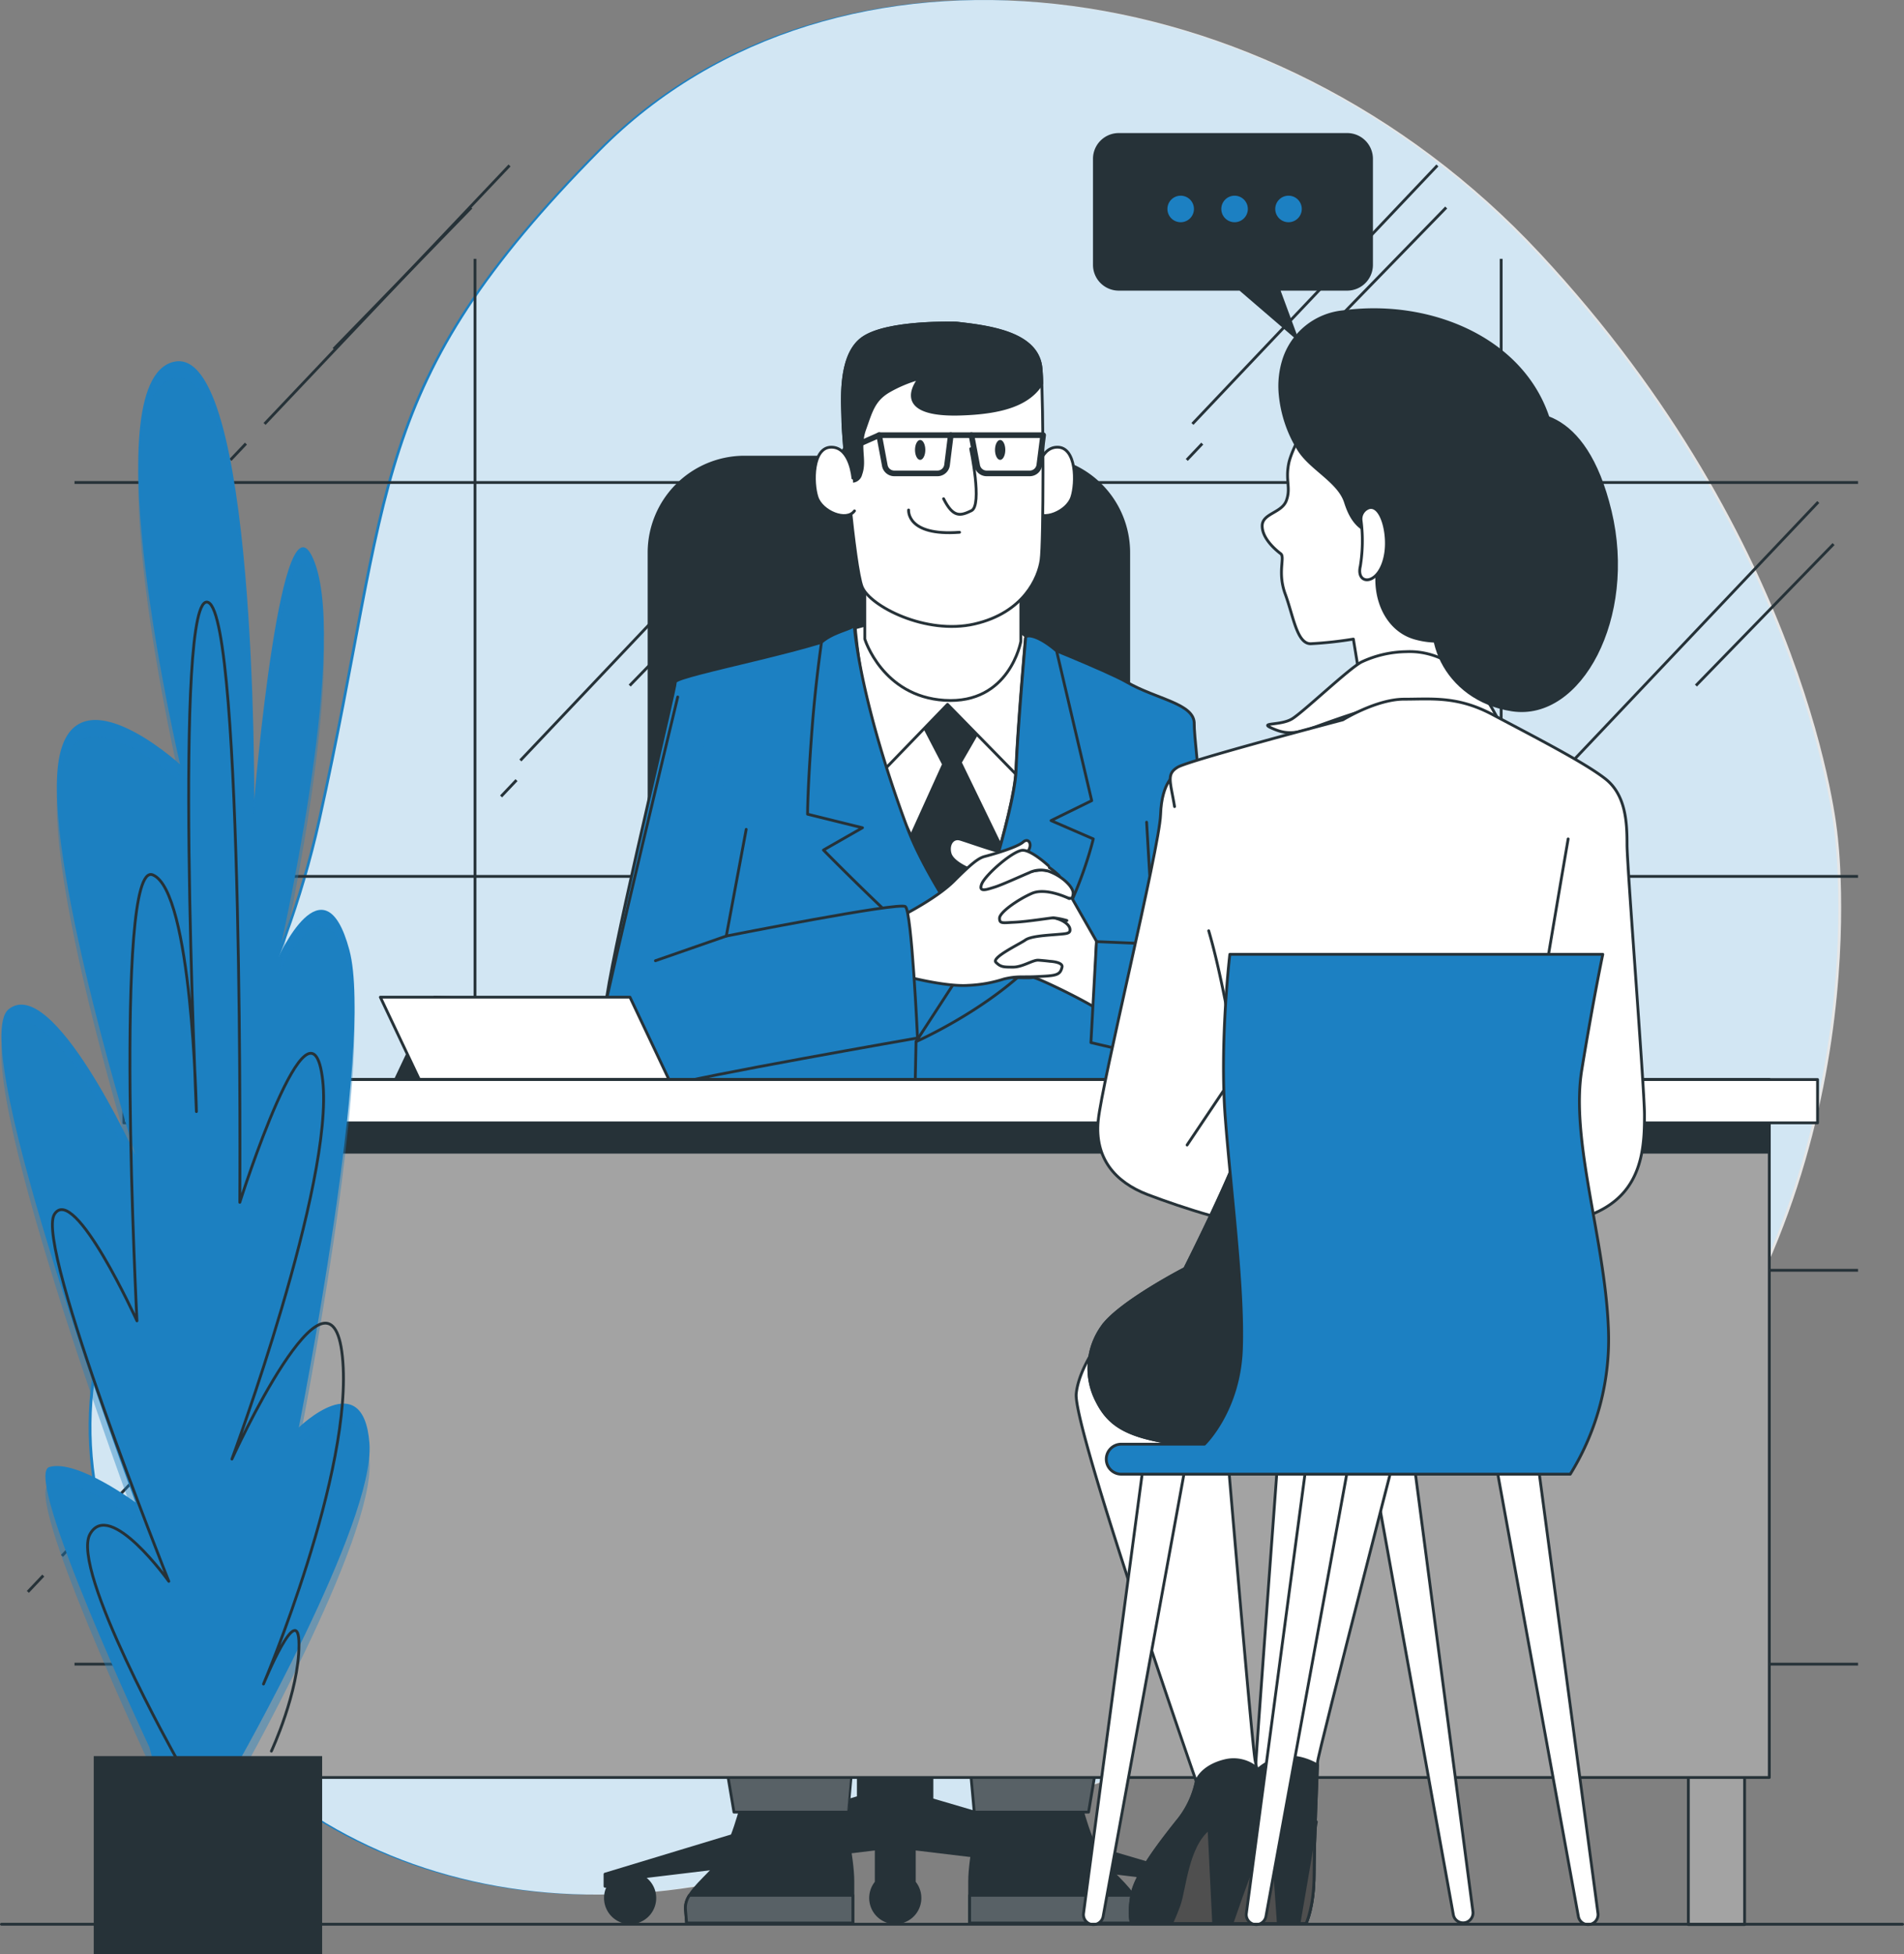 <svg xmlns="http://www.w3.org/2000/svg" width="675" height="692.611" viewBox="0 0 675 692.611"><rect x="0" y="0" width="675" height="692.611" fill="#808080" stroke="none"/><defs><style>.a,.f,.l{fill:#1c80c2;}.b,.e{fill:#fff;}.b{opacity:0.8;}.c,.g,.i{fill:none;}.c,.d,.e,.f,.g,.i,.j,.k,.m,.n{stroke:#263238;}.c,.m{stroke-miterlimit:10;}.d,.h,.m{fill:#263238;}.d,.e,.f,.g,.i,.j,.k,.n{stroke-linecap:round;stroke-linejoin:round;}.i{stroke-width:2px;}.j{fill:#586166;}.k{fill:#a3a3a3;}.l{opacity:0.4;}.n{fill:#4f4f4f;}</style></defs><g transform="translate(-38.5 -29.046)"><g transform="translate(69.918 29.046)"><path class="a" d="M667.657,324.843S683.88,446.407,601.622,543.1,387.9,668.072,281.99,693.833,83.2,669.378,54.817,574.618s48.842-137.106,75.093-254.95,16.286-153.459,99.2-237.241S465.891,15.51,562.151,118.8,667.657,324.843,667.657,324.843Z" transform="translate(-48.645 -29.046)"/><path class="b" d="M667.657,324.843S683.88,446.407,601.622,543.1,387.9,668.072,281.99,693.833,83.2,669.378,54.817,574.618s48.842-137.106,75.093-254.95,16.286-153.459,99.2-237.241S465.891,15.51,562.151,118.8,667.657,324.843,667.657,324.843Z" transform="translate(-47.645 -29.046)"/></g><g transform="translate(48.375 87.688)"><line class="c" x2="632.285" transform="translate(16.539 531.175)"/><line class="c" x2="632.285" transform="translate(16.539 391.585)"/><line class="c" x2="632.285" transform="translate(16.539 251.976)"/><line class="c" x2="632.285" transform="translate(16.539 112.368)"/><line class="c" y2="498.427" transform="translate(158.518 33.096)"/><line class="c" y2="498.427" transform="translate(522.314 33.096)"/><line class="c" x1="5.47" y2="5.781" transform="translate(167.766 217.856)"/><line class="c" x1="86.846" y2="91.603" transform="translate(174.61 119.283)"/><line class="c" x1="48.793" y2="50.146" transform="translate(213.363 134.193)"/><line class="c" x1="5.47" y2="5.781" transform="translate(535.797 217.856)"/><line class="c" x1="86.846" y2="91.603" transform="translate(547.89 119.283)"/><line class="c" x1="48.793" y2="50.146" transform="translate(591.359 134.193)"/><line class="c" x1="5.47" y2="5.781" transform="translate(0 499.781)"/><line class="c" x1="86.846" y2="91.621" transform="translate(12.093 401.19)"/><line class="c" x1="48.793" y2="50.146" transform="translate(55.562 416.1)"/><line class="c" x1="5.488" y2="5.781" transform="translate(71.826 98.591)"/><line class="c" x1="86.846" y2="91.603" transform="translate(83.919)"/><line class="c" x1="48.793" y2="50.146" transform="translate(108.417 14.91)"/><line class="c" x1="5.488" y2="5.781" transform="translate(410.858 98.591)"/><line class="c" x1="86.846" y2="91.603" transform="translate(412.86)"/><line class="c" x1="48.793" y2="50.146" transform="translate(454.032 14.91)"/><line class="c" x1="5.47" y2="5.781" transform="translate(302.915 362.88)"/><line class="c" x1="86.846" y2="91.603" transform="translate(307.067 264.307)"/><line class="c" x1="48.793" y2="50.146" transform="translate(347.156 279.217)"/></g><g transform="translate(250.264 143.53)"><path class="d" d="M220.226,156.68H322.568a33.846,33.846,0,0,1,33.846,33.846V486.007H186.38v-295.5a33.846,33.846,0,0,1,33.846-33.827Z" transform="translate(-168.033 -109.141)"/><path class="d" d="M383.548,505.722,293.738,479.3V449.9h-5.068V341.36H272.718V449.9H267.65v28.613l-89.81,27.2v4.3h1.207A8.506,8.506,0,0,0,178,514.156a8.745,8.745,0,1,0,13.483-7.318l.183-.183,82.327-9.9v11.855a8.745,8.745,0,1,0,13.5,0V496.757l82.144,9.879a8.745,8.745,0,1,0,12.148,3.4h1.829Z" transform="translate(-175.117 44.05)"/><rect class="e" width="182.986" height="40.048" rx="7.28" transform="translate(13.444 376.683)"/><rect class="e" width="127.095" height="70.673" transform="translate(42.917 311.736)"/><path class="e" d="M237.006,189.91l-19.466,7.629s7.044,43.743,16.465,66.319,43.743,58.416,43.743,58.416,17.783-25.96,23.985-46.561-.274-78.467-.274-78.467a40.925,40.925,0,0,0-14.4-5.086C278.224,190.752,237.006,189.91,237.006,189.91Z" transform="translate(-142.186 -81.577)"/><path class="d" d="M241.208,212.495l9,17.289L235.28,262.733l23.985,36.114,14.673-33.022-17.783-36.681,9.312-16.1L252.2,199.78Z" transform="translate(-127.471 -73.39)"/><path class="e" d="M235.238,188.83l-6.22,1.7L223.09,200.96l14.636,41.493,24-24.826,26.235,26.8s3.11-41.767,3.11-46.561-4.226-6.495-7.318-7.318S235.238,188.83,235.238,188.83Z" transform="translate(-137.582 -82.473)"/><path class="f" d="M267.147,189.76s2.689,37.523,18.295,70.545c8.068,17.014,23.143,40.926,23.143,40.084s14.947-45.152,15.514-60.117,3.385-46.853,3.385-46.853,28.943,11.526,35.858,15.532c10.721,6.2,24.259,7.611,23.985,14.947-.11,2.671,1.72,20.124,4.043,41.4.366,3.385,18.533,32.419,18.917,35.931,3.9,35.437-9.33,50.366-9.989,50.531-1.116.274-24.552,0-24.552,0s12.715,57.849,14.636,60.959l1.976,3.092H291.534l-4.208-12.7-3.75,12.7H179.935l13.831-62.935h-15.24s-3.952-7.9,1.409-37.541,23.436-103.86,23.436-106.385S261.219,195.962,267.147,189.76Z" transform="translate(-175.711 -81.701)"/><line class="e" x1="1.372" y2="66.722" transform="translate(111.615 254.692)"/><path class="f" d="M294.386,311.322c16.667-15.514,24-46.561,24-46.561l-14.965-6.495,14.4-7.062L305.381,198.15c-7.044-6.074-11.178-5.909-10.977-4.574,0,0-2.817,31.888-3.385,46.853s-15.551,59.33-15.551,60.172-16.594-22.43-23.143-40.084c-15.258-41.09-18.185-65.862-18.624-70.6a.439.439,0,0,0-.7-.329c-2.1,1.244-7.318,2.269-10.977,5.488-1.025,7.318-2.342,17.929-3.256,29.6C217.09,246.412,217.09,256,217.09,256l19.466,4.812-13.831,7.9s15.24,15.514,27.936,27.095S271.81,311.6,271.81,311.6l-16.264,25.009S277.738,326.855,294.386,311.322Z" transform="translate(-142.559 -81.913)"/><path class="e" d="M228.18,178.65v24.277s6.22,20.307,28.229,21.716c23.143,1.5,27.095-20.875,27.095-20.875v-21.46S240.657,192.755,228.18,178.65Z" transform="translate(-133.36 -90.917)"/><path class="e" d="M261.607,165.727s.841-10.977,7.611-10.977,6.787,12.7,5.086,17.783-10.446,8.745-13.264,4.793" transform="translate(-106.103 -110.742)"/><path class="e" d="M264.371,130.74s-24.936-.915-33.553,5.488-6.806,23.582-6.806,29.016,4.08,52.141,6.806,58.946,22.576,17.161,39.883,13.172,22.667-16.319,23.564-22.667.915-54.885,0-67.545S276.592,132.094,264.371,130.74Z" transform="translate(-136.949 -130.695)"/><path class="d" d="M294.529,152.109c0-2.012-.146-3.659-.256-5.049-.9-12.7-17.673-14.965-29.912-16.319,0,0-24.936-.915-33.553,5.488S224,159.811,224,165.245c0,2.177.659,10.977,1.628,21.149a3.22,3.22,0,0,0,4.72-2.086c1.829-4.994-.9-9.513,1.372-15.862s3.165-10.428,8.617-13.611a46.727,46.727,0,0,1,10.867-4.519s-11.325,13.136,13.611,12.678C281.009,162.629,290.138,159.262,294.529,152.109Z" transform="translate(-136.957 -130.695)"/><path class="g" d="M253.055,155.05s4.226,20.033.274,21.954-6.476,2.543-9.879-4.226" transform="translate(-120.694 -110.493)"/><path class="g" d="M236.673,166.92s-.86,9.33,18.057,7.9" transform="translate(-126.32 -100.647)"/><path class="h" d="M241.569,156.881c0,1.939-.823,3.531-1.83,3.531s-1.829-1.592-1.829-3.531.823-3.531,1.829-3.531S241.569,154.923,241.569,156.881Z" transform="translate(-125.289 -111.903)"/><path class="h" d="M257.069,156.881c0,1.939-.823,3.531-1.829,3.531s-1.83-1.592-1.83-3.531.823-3.531,1.83-3.531S257.069,154.923,257.069,156.881Z" transform="translate(-112.432 -111.903)"/><path class="i" d="M251.652,165.977H236.32a3.421,3.421,0,0,1-3.348-2.781L230.96,152.42h25.393l-1.317,10.574a3.421,3.421,0,0,1-3.385,2.982Z" transform="translate(-131.054 -112.675)"/><path class="i" d="M269.56,165.977H254.229a3.4,3.4,0,0,1-3.348-2.781L248.85,152.42h25.412l-1.354,10.574a3.421,3.421,0,0,1-3.348,2.982Z" transform="translate(-116.214 -112.675)"/><line class="i" x2="7.336" transform="translate(125.299 39.745)"/><line class="i" x1="12.13" y2="5.36" transform="translate(87.776 39.745)"/><path class="e" d="M232.058,165.727s-.842-10.977-7.629-10.977-6.769,12.7-5.068,17.783,10.428,8.745,13.264,4.793" transform="translate(-141.464 -110.742)"/><path class="e" d="M283.44,243.63a31.668,31.668,0,0,0-13.538-7.556,10.208,10.208,0,0,0-5.1-.4c-2.269,0-13.52-4.061-16.337-4.9s-4.519,1.976-3.659,5.086,6.879,5.745,9.147,6.312,1.3.622,1.3.622,3.659,9.038,1.976,12.422-7.629,10.977-5.653,16.374,5.086,8.178,11.288,8.178,9.879.274,11.288,0,26.528,12.13,23.783,12.422-1.134-25.119-1.134-25.119Z" transform="translate(-119.758 -47.81)"/><path class="e" d="M234.66,258.324s13.264-6.495,19.759-12.989,8.745-8.178,10.977-8.745,11.288-3.11,13.538-5.086,3.952,1.7.567,4.519a55.191,55.191,0,0,1-7.9,5.36c-1.409.86-2.817,4.812-2.817,4.812s13.831-5.928,18.624-4.519,9.55,5.69,9.257,8.214-1.171,1.317-4.281,1.025-7.519-1.628-10.977-.22-7.318,4.812-7.318,6.22,3.952,2.25,7.062,1.976,5.36-1.134,8.452-.567,5.653,2.25,5.928,3.952-1.116,1.683-4.519,1.976-9.312.567-11.288,1.976-12.13,6.2-10.428,7.9,2.708,1.7,6.092,1.7,7.007-2.6,8.983-2.452c2.653.2,4.08.4,4.08.4s4.7.2,4.281,2.049c-.659,2.964-2.232,3.055-9.056,3.366-5.342.256-6.769-.274-11.562.86a47.563,47.563,0,0,1-12.7,2.25c-8.2.567-22.869-3.385-22.869-3.385Z" transform="translate(-127.985 -47.539)"/><path class="e" d="M274.628,238.329s-5.708-5.324-8.983-5.488-13.264,8.58-14.636,11.855,1.829,2.031,4.482,1.226,9.806-4.1,12.258-5.1a9.385,9.385,0,0,1,6.458-.677" transform="translate(-114.696 -45.968)"/><path class="e" d="M278.988,243.336s-8.16-4.08-13.264-1.83-11.434,6.751-11.434,8.782,1.025,1.647,5.488,1.427,12.532-1.518,13.611-1.573a28.34,28.34,0,0,1,4.775.97" transform="translate(-111.702 -39.339)"/><path class="f" d="M229.13,250.066l-7.062,37.816s61.251-12.148,63.5-10.446,4.3,46.579,4.3,46.579-79.089,13.813-88.4,16.923-18.917,3.659-22.3.841S175.507,331.9,178.032,318s26.82-114.856,26.82-114.856" transform="translate(-176.351 -70.603)"/><path class="f" d="M291.74,227.4l2.543,43.176-20.326-.842L272,305.519s56.019,13.044,59.129,14.636,2.543-1.683,6.2-7.062,6.787-16.923,6.495-21.954-11.855-21.954-12.13-21.167" transform="translate(-97.012 -50.479)"/><line class="g" x2="18.917" transform="translate(197.272 220.097)"/><line class="g" x1="25.119" y2="8.745" transform="translate(20.597 217.279)"/><path class="d" d="M213.909,418.257s-4.1,17.618-9.824,23.783-10.977,10.245-10.648,15.148l.4,4.921h58.946V447.328c0-8.6-3.659-23.783-3.659-29.876s-36.846.4-36.846.4" transform="translate(-162.192 105.005)"/><path class="j" d="M194.843,435.29a7.867,7.867,0,0,0-1.409,4.9l.4,4.921h58.946V435.29Z" transform="translate(-162.189 121.964)"/><path class="j" d="M273.33,361.521s5.726-36.425-4.1-53.2-44.219-17.2-63.447-5.745-26.711,30.242-19.759,54.391,23.033,24.625,23.033,24.625-4.1,33.15-4.1,46.25,13.922,94.567,13.922,94.567h40.56S272.506,378.718,273.33,361.521Z" transform="translate(-170.442 5.374)"/><line class="e" y1="33.571" x2="4.08" transform="translate(38.618 353.394)"/><path class="d" d="M287.377,418.257s4.1,17.618,9.824,23.783,10.977,10.245,10.648,15.148l-.4,4.921H248.5V447.328c0-8.6,3.659-23.783,3.659-29.876s36.846.4,36.846.4" transform="translate(-116.505 105.005)"/><path class="j" d="M306.422,435.29a7.886,7.886,0,0,1,1.427,4.9l-.4,4.921H248.5V435.29Z" transform="translate(-116.505 121.964)"/><path class="j" d="M242.532,361.521s-5.726-36.425,4.1-53.2,44.219-17.2,63.447-5.745,26.875,30.242,19.9,54.391-23.18,24.625-23.18,24.625,4.1,33.15,4.1,46.25-13.922,94.567-13.922,94.567H256.455S243.355,378.718,242.532,361.521Z" transform="translate(-122.831 5.374)"/><line class="e" x1="4.098" y1="33.571" transform="translate(179.873 353.394)"/></g><g transform="translate(82.404 76.707)"><path class="d" d="M291.535,94.17h80.973a8.635,8.635,0,0,1,8.635,8.635v37.578a8.635,8.635,0,0,1-8.635,8.635H348.195l6.348,17.2-20-17.2H291.535a8.635,8.635,0,0,1-8.635-8.635V102.805a8.635,8.635,0,0,1,8.635-8.635Z" transform="translate(61.179 -94.17)"/><circle class="a" cx="4.702" cy="4.702" r="4.702" transform="translate(408.193 21.698)"/><circle class="a" cx="4.702" cy="4.702" r="4.702" transform="translate(389.072 21.698)"/><circle class="a" cx="4.702" cy="4.702" r="4.702" transform="translate(369.966 21.698)"/><path class="d" d="M122.115,261.3,107.9,291.322h40.3l14.215-28.558Z" transform="translate(-11.98 44.463)"/><path class="e" d="M204.163,261.3H115.67L129.9,291.322h88.474Z" transform="translate(-24.734 44.463)"/><rect class="k" width="19.941" height="256.66" transform="translate(21.423 377.132)"/><rect class="k" width="19.941" height="256.66" transform="translate(554.641 377.791)"/><rect class="k" width="566.258" height="247.366" transform="translate(17.087 334.962)"/><rect class="d" width="566.258" height="25.741" transform="translate(17.087 334.962)"/><rect class="e" width="600.452" height="15.349" transform="translate(0 334.962)"/></g><g transform="translate(39 157.069)"><path class="a" d="M94.476,623.868S49.16,527.344,59.021,524.545s30.534,12.587,30.534,12.587S28.926,374.8,44.6,362.287s44.951,51.756,44.951,51.756-31.266-99.323-27.589-137.1,43.4-1.39,43.4-1.39-31.815-135.694-2.287-142.7,28.558,155.287,28.558,155.287,9.7-116.1,21.533-83.937-13.044,139.9-13.044,139.9,16.228-36.37,25.247-2.8S147.44,510.549,147.44,510.549s22.905-22.375,25.046,5.6-47.4,114.783-47.4,114.783l-28.028,2.726Z" transform="translate(-42.014 -132.629)"/><path class="l" d="M94.476,623.868S49.16,527.344,59.021,524.545s30.534,12.587,30.534,12.587S28.926,374.8,44.6,362.287s44.951,51.756,44.951,51.756-31.266-99.323-27.589-137.1,43.4-1.39,43.4-1.39-31.815-135.694-2.287-142.7,28.558,155.287,28.558,155.287,9.7-116.1,21.533-83.937-13.044,139.9-13.044,139.9,16.228-36.37,25.247-2.8S147.44,510.549,147.44,510.549s22.905-22.375,25.046,5.6-47.4,114.783-47.4,114.783l-28.028,2.726Z" transform="translate(-42.012 -126.629)"/><path class="g" d="M96,589.351s-37.779-67.142-30.772-79.729,27.936,16.74,27.936,16.74S45.592,407.444,52.6,396.284s29.272,37.761,29.272,37.761-8.379-163.666,5.6-158.068,15.478,83.9,15.478,83.9-8.4-186.06,4.208-180.461S118.333,392.04,118.333,392.04s25.229-79.729,29.382-43.286-32.181,134.285-32.181,134.285,34.98-76.93,39.169-36.37-27.973,116.1-27.973,116.1S139.317,532,139.317,548.791s-9.788,37.761-9.788,37.761" transform="translate(-33.818 -93.923)"/><rect class="m" width="79.967" height="69.191" transform="translate(33.234 494.897)"/></g><g transform="translate(420.023 138.807)"><path class="e" d="M352.326,152.5s-8.2,13.52-9.422,19.649.823,8.6-.823,13.1-8.58,4.519-8.58,9.019,4.9,8.6,6.55,9.824-1.244,6.55,1.628,14.325,4.1,17.6,9,17.6a137.22,137.22,0,0,0,15.148-1.647l2.451,14.947,33.827-3.074s-.4-14.636,8.6-20.875,26.82-41.347,16.173-64.27S371.553,133.677,352.326,152.5Z" transform="translate(-267.558 -117.621)"/><path class="d" d="M338.285,146.018a31.1,31.1,0,0,0-1.317,11.123,44.876,44.876,0,0,0,6.55,20.381c4.171,6.9,14.16,11.288,16.63,18.643.8,2.452,2.854,9,8.58,10.648s4.519,1.628,2.872,12.678,3.275,22.1,13.1,24.973a29.272,29.272,0,0,0,27.022-5.726c7.775-6.147,22.5-31.522,22.924-54.446.714-40.56-39.261-60.373-75.32-55.434A24.57,24.57,0,0,0,338.285,146.018Z" transform="translate(-264.733 -128.114)"/><path class="e" d="M383.6,194.385a38.547,38.547,0,0,0-15.77,3.659c-4.574,2.415-20.472,17.6-24.57,20.124s-11.873,1.226-7.318,3.275,7.775,2.452,15.551-.4,24.149-8.6,29.052-8.6,22.924,2.452,24.57,2.872,12.276,5.306,12.276,5.306-5.324-11.453-11.453-17.179S392.2,193.964,383.6,194.385Z" transform="translate(-266.686 -73.169)"/><path class="e" d="M355.492,166.6a4.208,4.208,0,0,0-2.616,4.446A56.185,56.185,0,0,1,352.6,187.3c-1.628,6.952,7.062,6.952,8.965-4.446C362.81,175.313,359.956,165.013,355.492,166.6Z" transform="translate(-251.881 -96.322)"/><path class="e" d="M329.207,218.11s-4.9,2.452-5.306,14.325-20.893,95.39-22.119,108.489,5.745,21.68,17.6,26.2,34.395,11.855,38.419,9.824,11.873-44.219,14.727-62.642-31.522-82.327-33.15-84.724S332.079,218.531,329.207,218.11Z" transform="translate(-293.982 -53.462)"/><line class="g" x1="22.521" y2="33.571" transform="translate(39.323 262.489)"/><path class="e" d="M355,354.593l28.43,157.336a3.531,3.531,0,0,0,4.537,2.726h0a3.549,3.549,0,0,0,2.415-3.824L369.4,351.19Z" transform="translate(-249.724 56.927)"/><path class="e" d="M347.555,340.555s-10.648,143.67-10.648,147.768S325.93,535.4,325.93,535.4h29.4s2.854-5.726,2.854-17.6,1.244-37.248,1.244-39.7,32.748-129.364,32.748-129.364-1.647-12.7-17.618-20.124S350.006,337.28,347.555,340.555Z" transform="translate(-273.837 36.589)"/><path class="d" d="M358.176,449.916c0-10.849,1.025-32.931,1.207-38.566-13.63-7.647-22.082,2.543-22.082,2.543h0c-.238,3.659-.384,6.037-.384,6.513,0,4.1-10.977,47.073-10.977,47.073h29.382S358.176,461.789,358.176,449.916Z" transform="translate(-273.829 104.469)"/><path class="n" d="M353.928,458.573s2.854-5.726,2.854-17.6c0-4.409.183-10.7.384-16.978-2.836-3.311-8.965-8.379-15.514-.622-2.872,3.385-10.428,24.753-14.032,35.2Z" transform="translate(-272.436 113.411)"/><path class="d" d="M335.29,423.767l2.452,35.2h7.318l6.165-36.023S343.065,413.119,335.29,423.767Z" transform="translate(-266.073 113.018)"/><path class="e" d="M311.4,324.963s-12.7,13.922-13.922,25.8S340.054,488.3,340.054,488.3a32.216,32.216,0,0,1-6.952,14.325c-6.147,7.775-14.746,18.826-15.972,26.2s0,9.824,0,9.824H346.2s10.227-26.2,14.325-32.748,1.628-19.246.4-24.973-12.276-137.944-12.276-137.944S340.054,315.065,311.4,324.963Z" transform="translate(-297.456 33.41)"/><path class="d" d="M351.853,434.34c3.549-5.69,2.177-15.99.933-22.356a12.806,12.806,0,0,0-11.16-2.616c-8.6,2.049-10.245,7.318-10.245,7.318a32.216,32.216,0,0,1-6.952,14.325c-6.147,7.775-14.746,18.825-15.972,26.2s0,9.824,0,9.824h29.071S347.754,440.89,351.853,434.34Z" transform="translate(-288.783 104.896)"/><path class="n" d="M315.93,456.953h14.947s9.147-23.308,13.575-31.449c-2.2-2.012-8.836-7.153-15.221-2.122-7.775,6.147-8.6,21.3-10.629,27.022C317.631,453.092,316.662,455.324,315.93,456.953Z" transform="translate(-282.132 115.032)"/><path class="d" d="M323.2,423.8l1.647,33.571h5.306l9-32.748S330.975,416.446,323.2,423.8Z" transform="translate(-276.102 114.612)"/><path class="e" d="M342.4,285.694c6.806,22.978,12.916,66.063,12.916,70.088,0,7.318-21.405,49.634-21.405,49.634s-23.783,12.276-29.473,20.875a25.3,25.3,0,0,0-1.628,26.2c4.1,8.178,10.227,11.873,23.783,14.325s139.17,0,139.17,0,13.1-15.972,6.952-41.347c-2.854-11.819-5.964-22.082-9.4-36.425,0,0,13.5.4,23.326-7.794s10.245-20.875,10.245-30.278-6.184-88.035-6.184-95.792-.366-17.6-7.684-23.344S458.357,217.2,442.77,208.929c-12.258-6.458-21.277-5.324-31.1-5.324s-21.7,7.318-21.7,7.318-54.446,14.325-58.544,16.776-2.634,4.94-1.134,13.977" transform="translate(-295.416 -65.558)"/><path class="g" d="M400.388,230.64S383.63,328.006,383.63,333.329s10.209,33.224,10.209,33.224" transform="translate(-225.975 -43.069)"/><path class="m" d="M354.442,289c-4.025,12.935-20.527,45.518-20.527,45.518s-23.783,12.276-29.473,20.875a25.3,25.3,0,0,0-1.628,26.2c4.1,8.178,10.227,11.873,23.783,14.325s139.17,0,139.17,0,13.1-15.972,6.952-41.347c-2.854-11.819-5.964-22.082-9.4-36.425L453.07,289Z" transform="translate(-295.416 5.341)"/><path class="e" d="M320.061,352.14,298.894,510.666a3.513,3.513,0,0,0,3.494,3.97h0a3.494,3.494,0,0,0,3.458-2.872l28.943-158.4Z" transform="translate(-296.289 57.715)"/><path class="e" d="M393.636,352.14,414.8,510.666a3.513,3.513,0,0,1-3.494,3.97h0a3.494,3.494,0,0,1-3.458-2.872L379,353.366Z" transform="translate(-229.816 57.715)"/><path class="e" d="M351.611,352.14,330.444,510.666a3.513,3.513,0,0,0,3.494,3.97h0a3.512,3.512,0,0,0,3.458-2.872l28.943-158.4Z" transform="translate(-270.118 57.715)"/><path class="f" d="M479.306,253H347.088s-3.659,31.1-1.628,57.721,6.55,60.575,5.726,82.327-13.1,33.571-13.1,33.571H308.614a5.305,5.305,0,0,0-5.324,5.306h0a5.324,5.324,0,0,0,5.324,5.324H467.78a90.632,90.632,0,0,0,13.5-51.976c-1.226-31.1-13.5-66.319-9.422-91.292S479.306,253,479.306,253Z" transform="translate(-292.617 -24.521)"/><path class="d" d="M391.727,149.774s-8.178,3.275-8.6,10.977-2.854,34.376-12.678,49.524,0,39.3,24.149,42.975,43.8-32.748,34.76-70.4S399.923,146.5,391.727,149.774Z" transform="translate(-240.037 -111.398)"/></g><g transform="translate(39 711.158)"><line class="g" x2="674" transform="translate(0 -0.111)"/></g></g></svg>